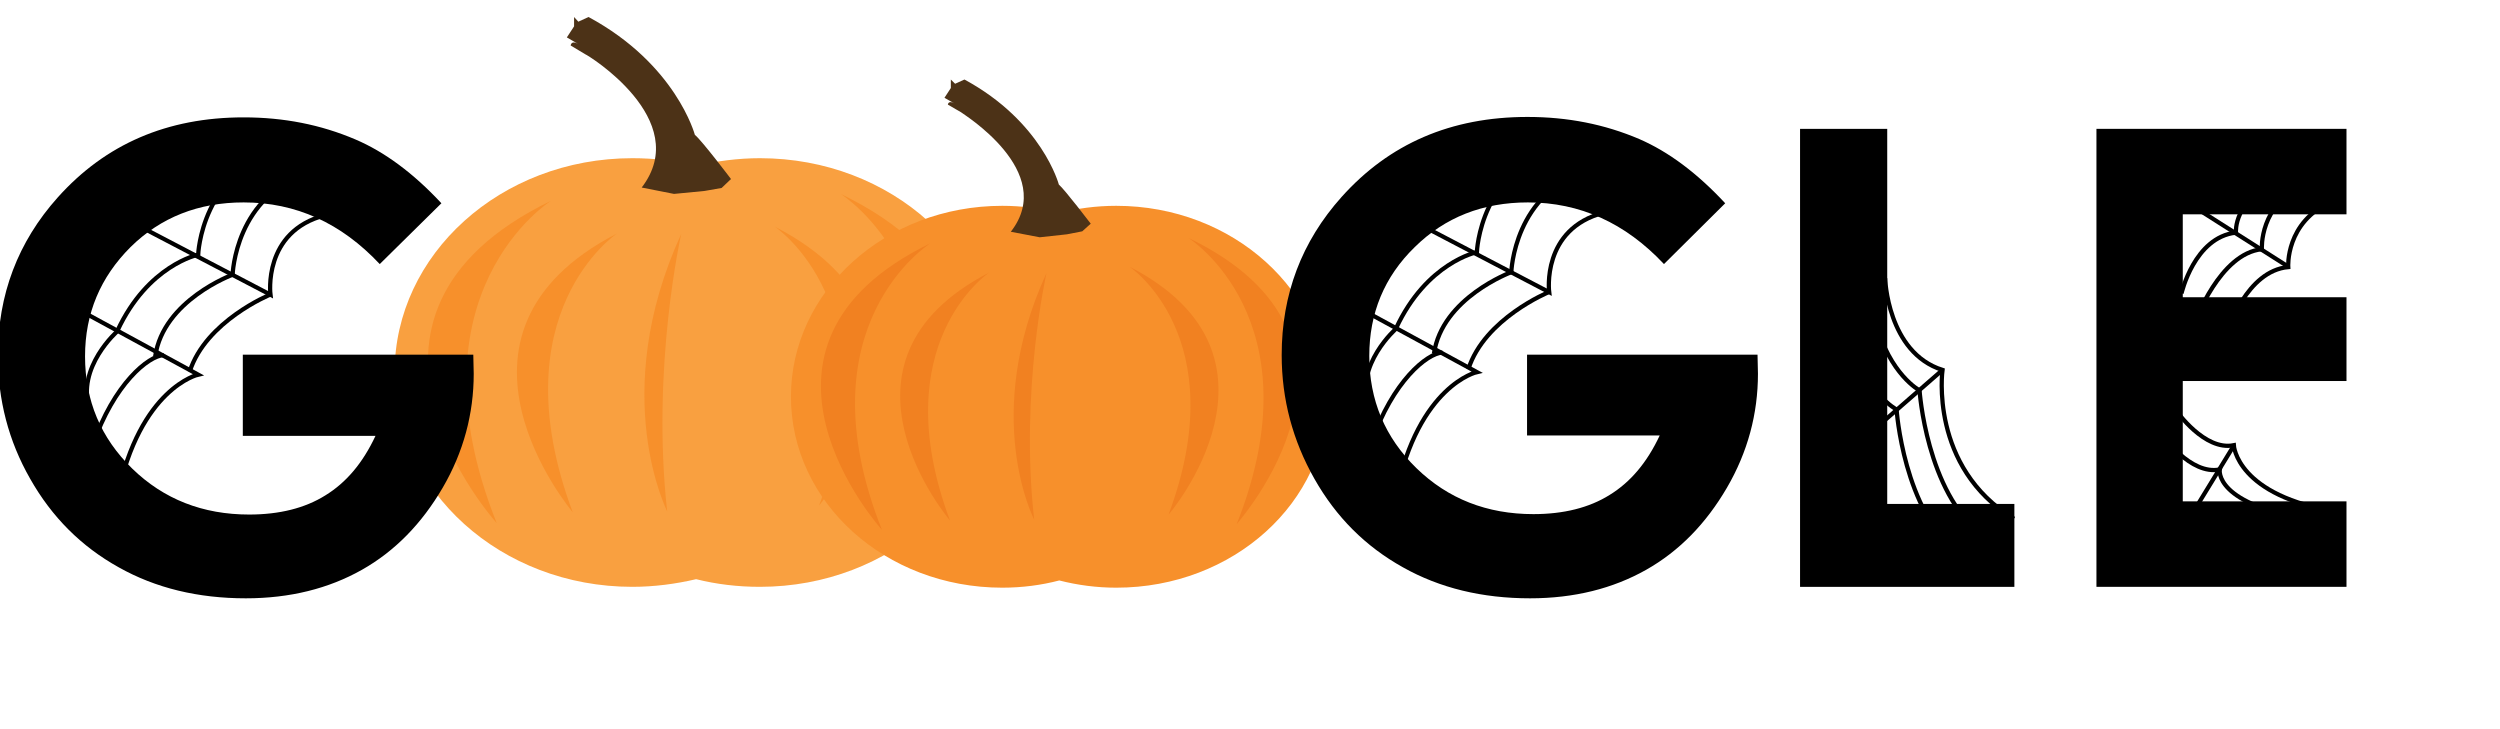 <?xml version="1.0" encoding="utf-8"?>
<!-- Generator: Adobe Illustrator 19.2.1, SVG Export Plug-In . SVG Version: 6.00 Build 0)  -->
<svg version="1.1" id="Layer_1" xmlns="http://www.w3.org/2000/svg" xmlns:xlink="http://www.w3.org/1999/xlink" x="0px" y="0px"
	 viewBox="0 0 587.9 171.4" style="enable-background:new 0 0 587.9 171.4;" xml:space="preserve">
<style type="text/css">
	.st0{fill:#F9A040;}
	.st1{fill:#F7902B;}
	.st2{fill:#4C3217;}
	.st3{fill:#F18121;}
	.st4{fill:none;stroke:#000000;stroke-miterlimit:10;}
	.st5{enable-background:new    ;}
</style>
<g id="Pumpkins">
	<g id="Layer_1_1_">
		<path class="st0" d="M178.7,37.2c-5.2,0-10.3,0.7-15,1.8c-4.8-1.2-9.8-1.8-15-1.8c-30.9,0-55.9,22.6-55.9,50.4s25,50.4,55.9,50.4
			c5.2,0,10.3-0.7,15-1.8c4.8,1.2,9.8,1.8,15,1.8c30.8,0,55.9-22.6,55.9-50.4S209.6,37.2,178.7,37.2z"/>
		<path class="st1" d="M129.6,47.2c0,0-34.4,21.6-12.8,75.8C116.8,123,73,74.6,129.6,47.2z"/>
		<path class="st1" d="M145.1,54.9c0,0-28,18.7-10.4,65.6C134.7,120.4,99.1,78.6,145.1,54.9z"/>
		<path class="st2" d="M150.9,44.1l7.6,1.5l7.2-0.7l4-0.7l2.2-2.1c0,0-6.8-9-8.5-10.4c0,0-4.4-16.6-25-27.7L136,5.1L135,4v2.2
			l-1.7,2.6l2.6,1.5c-1.6-0.9-1.7,0.4-1.7,0.4l3.5,2.1C137.8,12.7,163.2,28.1,150.9,44.1z"/>
		<path class="st1" d="M197.7,45.6c0,0,34.4,21.6,12.8,75.8C210.5,121.4,254.4,73,197.7,45.6z"/>
		<path class="st1" d="M182.2,53.3c0,0,28,18.7,10.4,65.6C192.6,118.9,228.2,77,182.2,53.3z"/>
		<path class="st1" d="M160.2,55c0,0-7.1,31.3-3.3,65.3C157,120.3,142.8,93,160.2,55z"/>
	</g>
	<g id="Layer_2">
		<path class="st1" d="M262.5,48.4c-4.7,0-9.2,0.6-13.4,1.7c-4.3-1.1-8.8-1.7-13.4-1.7c-27.5,0-49.7,20.1-49.7,44.9
			s22.2,44.9,49.7,44.9c4.7,0,9.2-0.6,13.4-1.7c4.3,1.1,8.8,1.7,13.4,1.7c27.5,0,49.7-20.1,49.7-44.9S289.9,48.4,262.5,48.4z"/>
		<path class="st3" d="M218.8,57.2c0,0-30.6,19.2-11.4,67.4C207.4,124.6,168.5,81.6,218.8,57.2z"/>
		<path class="st3" d="M232.6,64.1c0,0-24.8,16.6-9.2,58.3C223.4,122.4,191.7,85.2,232.6,64.1z"/>
		<path class="st2" d="M237.7,54.5l6.8,1.3l6.4-0.7l3.6-0.7l2-1.8c0,0-6.1-8-7.5-9.2c0,0-3.9-14.8-22.2-24.7l-2.2,1l-1-1v2l-1.5,2.3
			l2.3,1.3c-1.4-0.8-1.5,0.3-1.5,0.3l3.1,1.8C226.1,26.6,248.8,40.3,237.7,54.5z"/>
		<path class="st3" d="M279.4,55.9c0,0,30.6,19.2,11.4,67.4C290.7,123.2,329.7,80.2,279.4,55.9z"/>
		<path class="st3" d="M265.6,62.7c0,0,24.8,16.6,9.2,58.3C274.9,121,306.5,83.8,265.6,62.7z"/>
		<path class="st3" d="M246.1,64.2c0,0-6.3,27.8-2.9,58C243.2,122.2,230.6,98,246.1,64.2z"/>
	</g>
</g>
<g id="G2_webs">
	<path class="st4" d="M333.7,52.7l30.6,16c0,0-1.9-14.9,12.9-18.7"/>
	<path class="st4" d="M373.9,40c-17.9,5-18.5,24-18.5,24s-16.3,6-18.2,19.2"/>
	<path class="st4" d="M367.8,34.2c-19.8,5.2-20.5,25.1-20.5,25.1s-11.8,2.4-19,17.9"/>
	<path class="st4" d="M364.2,68.7c0,0-15.1,6.2-18.9,18.1"/>
	<path class="st4" d="M319.9,72.6l27.4,14.9c0,0-13.7,3.1-19,28.7"/>
	<path class="st4" d="M328.4,77.2c0,0-9.9,8.6-6.6,18.5"/>
	<path class="st4" d="M339.2,82.9c-3.6,0.2-11.7,6.7-16.7,21.2"/>
</g>
<g id="G1_webs">
	<path class="st4" d="M33,53.3l30.6,16c0,0-1.9-14.9,12.9-18.7"/>
	<path class="st4" d="M73.2,40.6c-17.9,5-18.5,24-18.5,24s-16.3,6-18.2,19.2"/>
	<path class="st4" d="M67.1,34.8C47.3,40,46.6,59.9,46.6,59.9s-11.8,2.4-19,17.9"/>
	<path class="st4" d="M63.5,69.3c0,0-15.1,6.2-18.9,18.1"/>
	<path class="st4" d="M19.2,73.2l27.4,14.9c0,0-13.7,3.1-19,28.7"/>
	<path class="st4" d="M27.7,77.8c0,0-9.9,8.6-6.6,18.5"/>
	<path class="st4" d="M38.5,83.5c-3.6,0.2-11.7,6.7-16.7,21.2"/>
</g>
<g id="L_webs">
	<path class="st4" d="M443.3,65.4c0,0,0.5,17.5,13.5,21.6c0,0-3.2,22.8,16.8,35"/>
	<line class="st4" x1="456.8" y1="87" x2="440.5" y2="101.2"/>
	<path class="st4" d="M466.1,125.8c-13.1-10.1-14.7-34-14.7-34s-7-3.7-10.3-16"/>
	<path class="st4" d="M460.7,130.3c-13.1-10.1-14.7-34-14.7-34s-7.1-3.6-10.4-16.1"/>
</g>
<g id="E_webs">
	<path class="st4" d="M523.9,77.7c0,0,4.4-14,14.2-14.9c0,0-0.7-10.6,10.2-15.4"/>
	<line class="st4" x1="538.1" y1="62.7" x2="515.9" y2="48.6"/>
	<path class="st4" d="M516.2,75.7c0,0,5.8-16.1,15.7-17.1c0,0-0.7-10.6,10.2-15.4"/>
	<path class="st4" d="M513,69c0,0,3-13.2,12.8-14.3c0,0-0.7-7.8,10.2-12.5"/>
	<path class="st4" d="M511.8,96.6c0,0,6.6,9.5,13.5,8.1c0,0,0.6,12,24.7,15.7"/>
	<line class="st4" x1="525.3" y1="104.8" x2="515.7" y2="120.5"/>
	<path class="st4" d="M508.5,102.3c0,0,6.6,9.5,13.5,8.1c0,0-1.6,8.4,22.5,12"/>
</g>
<g id="Letters">
	<g class="st5">
		<path d="M103.8,47.8L89.3,62.1c-9.1-9.7-19.8-14.5-32-14.5c-10.6,0-19.5,3.5-26.6,10.5C23.6,65.2,20,73.7,20,83.8
			c0,10.4,3.7,19.2,11.1,26.4c7.4,7.2,16.6,10.8,27.5,10.8c7.1,0,13.1-1.5,17.9-4.5c4.9-3,8.8-7.6,11.8-14H57.1V83.4h54.2l0.1,4.5
			c0,9.4-2.4,18.4-7.3,26.8c-4.9,8.4-11.2,14.9-19,19.3s-16.9,6.7-27.3,6.7c-11.2,0-21.2-2.4-29.9-7.3c-8.8-4.9-15.7-11.8-20.8-20.8
			C2,103.7-0.5,94-0.5,83.6c0-14.3,4.7-26.7,14.1-37.2c11.2-12.5,25.7-18.8,43.7-18.8c9.4,0,18.1,1.7,26.3,5.2
			C90.4,35.7,97.2,40.7,103.8,47.8z"/>
	</g>
	<g class="st5">
		<path d="M405.7,47.8l-14.4,14.3c-9.1-9.7-19.8-14.5-32-14.5c-10.6,0-19.5,3.5-26.6,10.5c-7.2,7-10.7,15.6-10.7,25.6
			c0,10.4,3.7,19.2,11.1,26.4c7.4,7.2,16.6,10.8,27.5,10.8c7.1,0,13.1-1.5,17.9-4.5c4.9-3,8.8-7.6,11.8-14h-31.2V83.4h54.2l0.1,4.5
			c0,9.4-2.4,18.4-7.3,26.8c-4.9,8.4-11.2,14.9-19,19.3s-16.9,6.7-27.3,6.7c-11.2,0-21.2-2.4-29.9-7.3c-8.8-4.9-15.7-11.8-20.8-20.8
			c-5.1-9-7.7-18.7-7.7-29.1c0-14.3,4.7-26.7,14.1-37.2c11.2-12.5,25.7-18.8,43.7-18.8c9.4,0,18.1,1.7,26.3,5.2
			C392.4,35.7,399.1,40.7,405.7,47.8z"/>
	</g>
	<g class="st5">
		<path d="M423.3,30.3h20.5v88.2h29.9V138h-50.4V30.3z"/>
	</g>
	<g class="st5">
		<path d="M493,30.3h58.8v20.1h-38.5v19.5h38.5v19.7h-38.5v28.3h38.5V138H493V30.3z"/>
	</g>
</g>
</svg>

